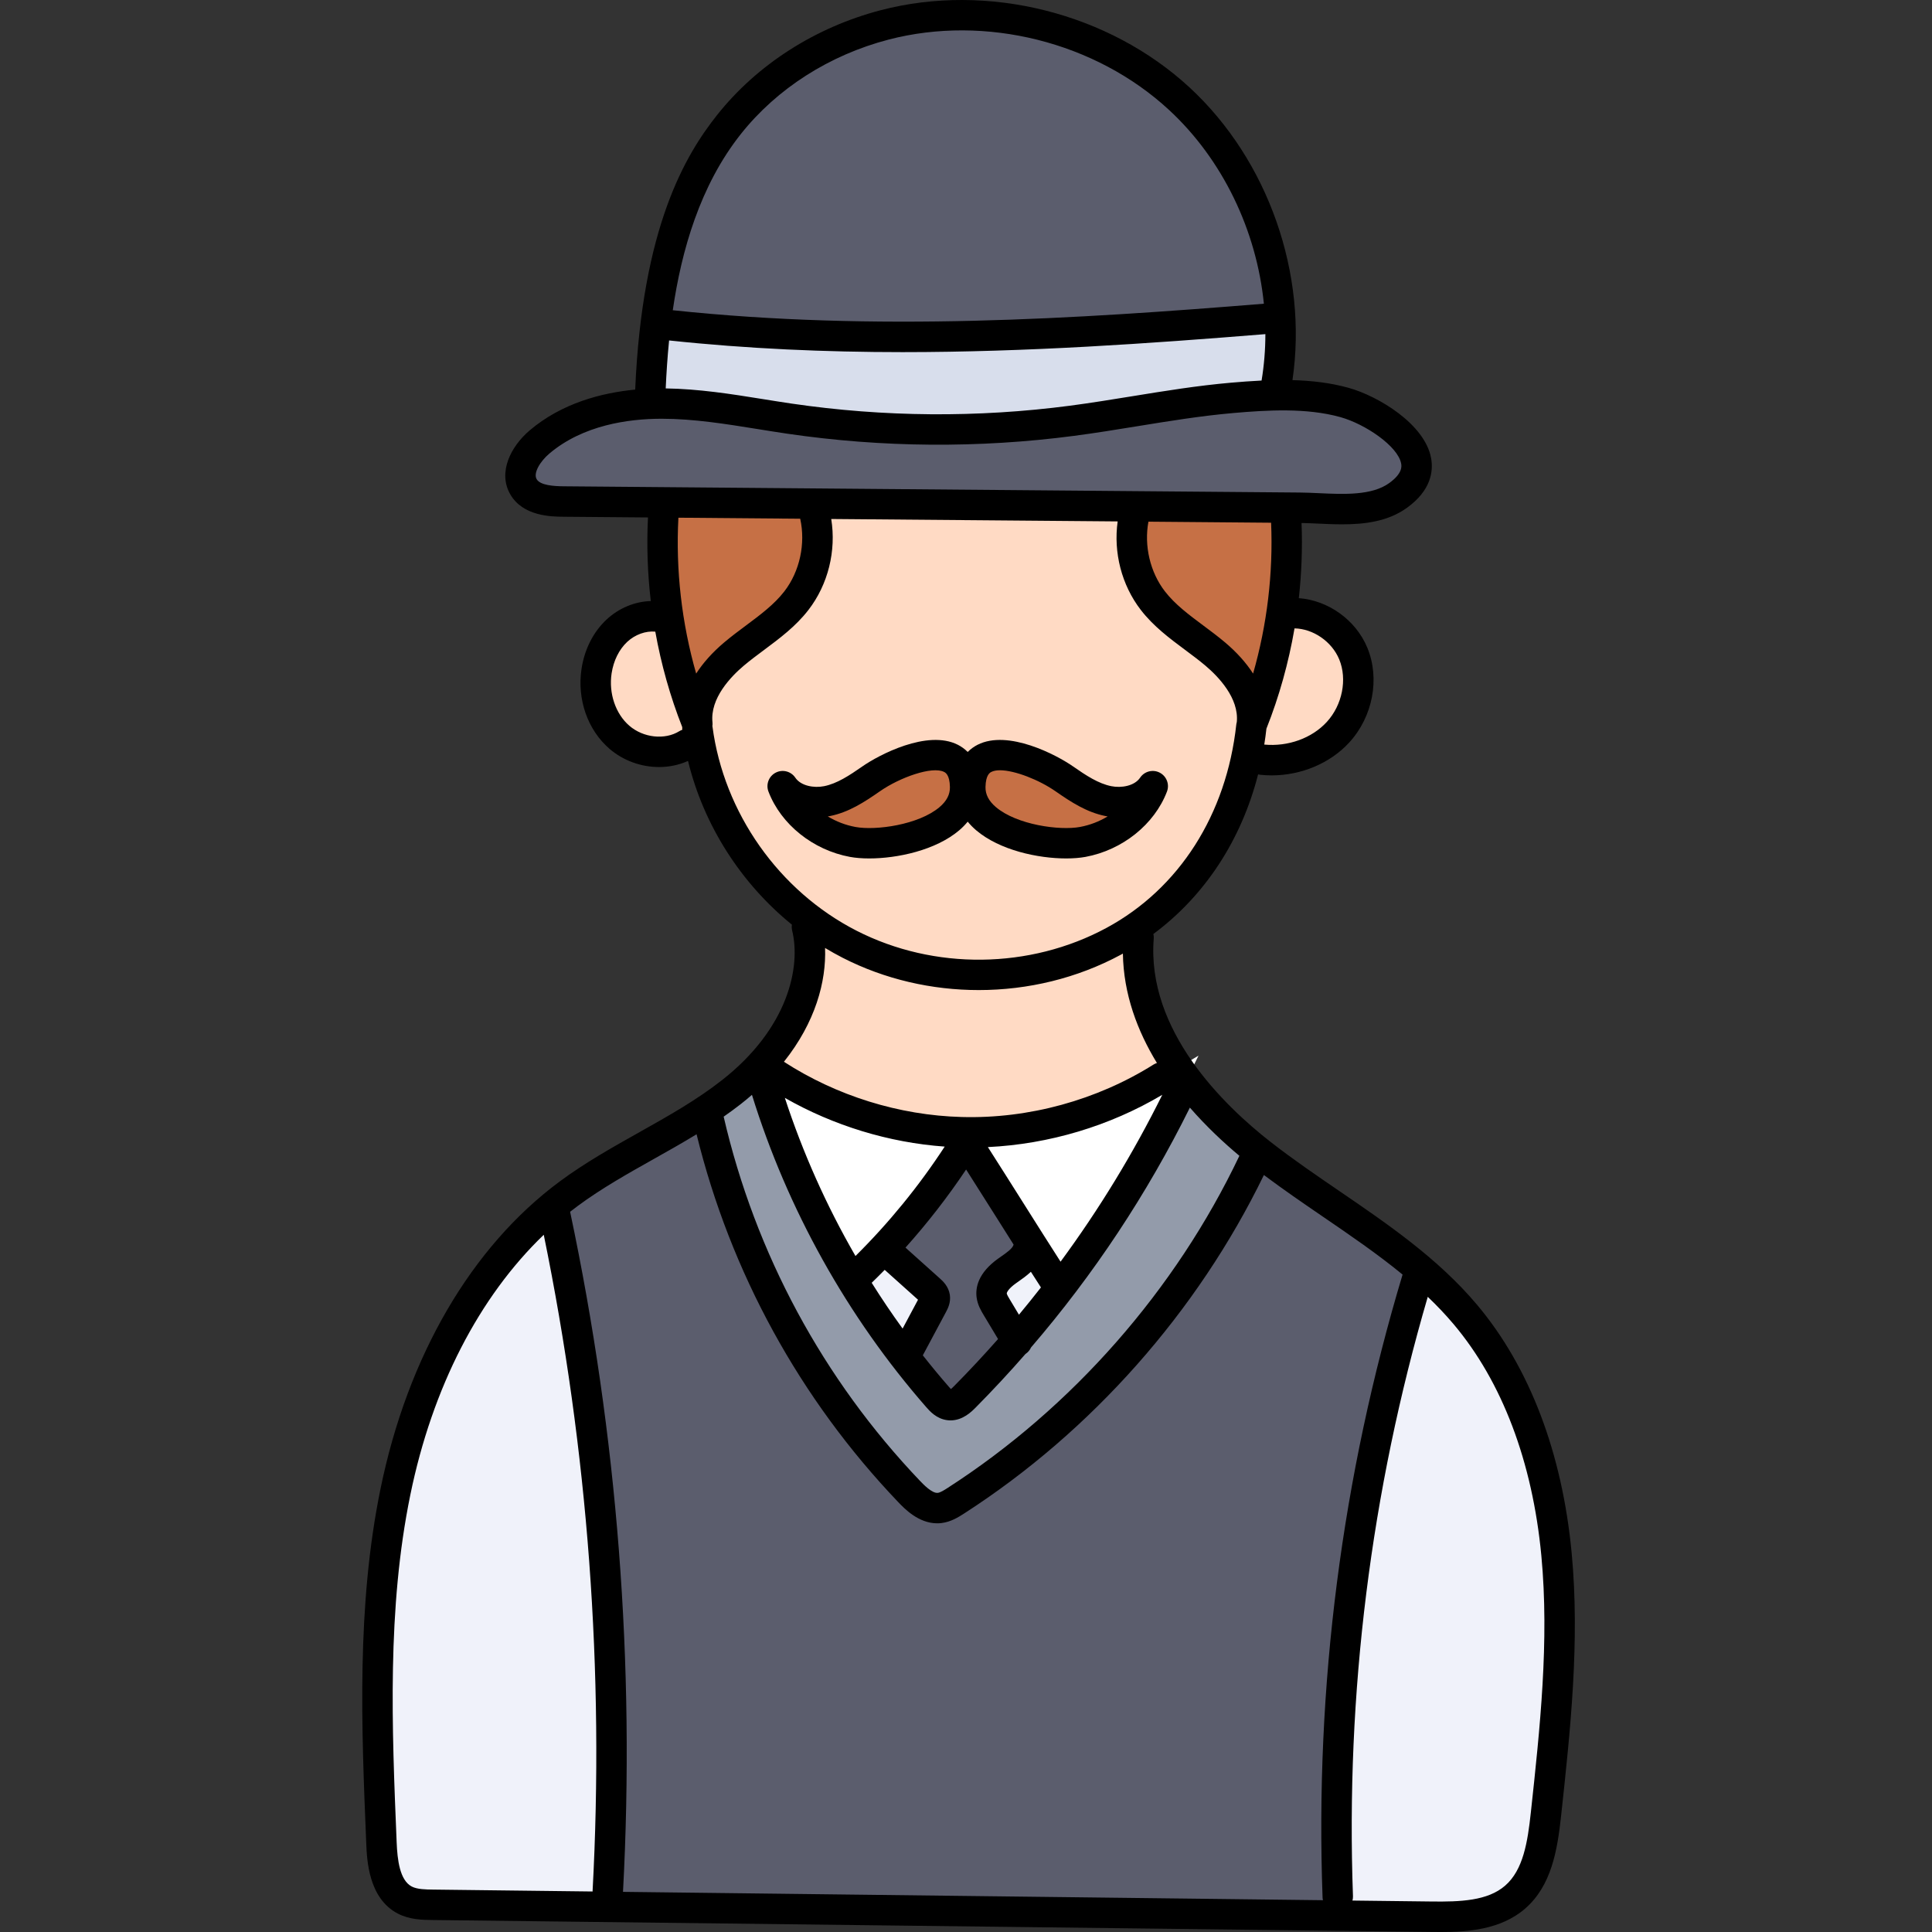 <svg height="512pt" viewBox="-96 0 512 512" width="512pt" xmlns="http://www.w3.org/2000/svg"><rect x="-96" y="0" width="512" height="512" fill="#333333" stroke="none"/><g fill="#f0f2fa"><path d="m285.523 507.934c-.734 0-1.477-.004-2.223-.016l-25.961-.309s1.207-4.961 1.215-5.004c-1.957-54.148 4.766-108 19.98-160.059l1.848-6.324 4.758 4.559c2.699 2.586 5.035 5.062 7.145 7.574 13.383 15.859 21.742 37.828 24.168 63.527 2.172 22.922-.336 46.16-2.758 68.633l-.027.242c-.938 8.672-2.273 16.875-8.188 21.996-5.254 4.555-12.695 5.18-19.957 5.18zm0 0"/><path d="m168.055 346.223c-.629-1.059-1.086-1.891-1.219-2.91-.293-2.172 1.086-4.367 4.098-6.512l.695-.473c.867-.617 1.93-1.367 2.832-2.211l3.496-3.27s4.715 7.312 5.262 8.152l1.555 2.395-1.762 2.25c-1.977 2.527-3.965 4.992-5.902 7.324l-3.605 4.328zm0 0"/><path d="m139.969 354.441c-2.855-3.93-5.664-8.082-8.352-12.352l-1.73-2.75 2.34-2.258c1.09-1.055 2.191-2.152 3.363-3.355l2.676-2.75 14.023 12.578-8.562 16.059zm0 0"/><path d="m18.746 504.758c-2.293-.02-5.152-.051-7.48-1.262-4.977-2.609-5.898-9.082-6.148-15.07-1.27-30.684-2.582-62.41 3.707-93.098 5.996-29.254 18.621-53.797 36.508-70.984l5.23-5.027 1.457 7.109c11.797 57.566 16.172 116.465 13.008 175.059l-.207 3.832zm0 0"/></g><path d="m152.367 399.629c-2.832 0-5.23-2.102-7.406-4.375-26.188-27.43-44.543-61.465-53.086-98.426l-.609-2.633 2.219-1.547c1.617-1.129 3.047-2.18 4.371-3.219.988-.777 1.902-1.535 2.785-2.305l4.633-4.043 1.82 5.871c9.23 29.793 24.914 57.902 45.352 81.293.723.828 1.719 1.957 3.066 2.137.184.027.285.035.398.035 1.605 0 3.035-1.441 3.801-2.219 4.512-4.547 8.891-9.258 13.023-14.008l.371-.426.473-.305.238-.555.383-.43c16.383-19.039 30.363-40.145 41.547-62.727l2.664-5.371 3.938 4.52c3.73 4.281 7.992 8.43 12.664 12.324l2.387 1.988-1.336 2.801c-17.207 36.199-45.203 68.055-78.828 89.695-1.457.938-2.762 1.711-4.242 1.883-.199.023-.41.035-.625.035zm0 0" fill="#939baa"/><path d="m181.684 336.516c-3.156-4.926-6.551-10.305-9.855-15.543l-.238-.379c-3.066-4.859-6.207-9.832-9.164-14.445l-3.738-5.824 6.914-.328c15.656-.746 30.996-5.344 44.367-13.305l11.652-6.938-6.023 12.152c-7.785 15.703-16.98 30.785-27.324 44.824l-3.449 4.688zm0 0" fill="#fff"/><path d="m127.25 334.859c-7.805-13.523-14.219-27.879-19.059-42.664l-3.23-9.867 9.016 5.148c12.422 7.09 26.484 11.375 40.664 12.395l6.773.484-3.711 5.688c-6.957 10.668-15.09 20.645-24.172 29.656l-3.688 3.656zm0 0" fill="#fff"/><path d="m152.668 113.793c-13.152 0-26.422-.969-39.445-2.875-2.09-.309-4.176-.641-6.262-.977l-1.523-.242c-8.922-1.445-16.957-2.648-25.074-2.77l-4.113-.062.18-4.113c.195-4.594.492-8.824.902-12.934l.402-4.008 4.004.43c19.418 2.07 39.523 3.078 61.465 3.078 34.016 0 67.293-2.457 95.816-4.762l4.332-.348-.008 4.348c-.012 4.363-.367 8.719-1.062 12.938l-.527 3.195-3.234.152c-2.363.109-4.828.281-8 .559-8.754.766-17.441 2.184-25.844 3.555-5.652.918-11.172 1.805-16.602 2.516-11.695 1.539-23.609 2.32-35.406 2.32zm0 0" fill="#d8deec"/><path d="m259.547 134.883c-2.078 0-4.129-.094-6.113-.184l-.406-.02c-1.617-.074-3.145-.141-4.617-.148l-195.02-1.652c-4.156-.031-8.672-.516-10.633-3.887-2.199-3.82.555-8.703 4.254-11.852 9.863-8.348 22.895-10.141 32.09-10.172h.273c8.777 0 17.555 1.418 26.047 2.789l.391.066c2.473.395 4.938.789 7.41 1.16 13.031 1.902 26.312 2.867 39.473 2.867 11.797 0 23.703-.777 35.387-2.309 5.215-.691 10.508-1.543 15.629-2.367l.988-.156c7.934-1.301 16.941-2.773 25.828-3.547 4.012-.352 8.754-.711 13.488-.711 6.277 0 11.59.625 16.246 1.91 6.969 1.938 17.746 8.559 19 15.473.582 3.348-1.016 6.402-4.746 9.109-4.441 3.215-10.332 3.629-14.969 3.629zm0 0" fill="#5b5d6d"/><path d="m64.887 505.309.223-4.16c3.211-60.07-1.477-120.355-13.93-179.191l-.52-2.453 1.98-1.535c.746-.578 1.418-1.098 2.102-1.602 6.508-4.828 13.66-8.84 20.574-12.719l.453-.254c3.543-1.992 7.203-4.051 10.738-6.211l4.668-2.848 1.301 5.309c8.809 35.863 26.941 68.938 52.441 95.652 1.363 1.43 4.195 4.402 7.445 4.402.223 0 .445-.023.68-.047 1.578-.184 3.039-1.121 4.219-1.875 33.094-21.297 60.816-52.594 78.082-88.137l2.121-4.363 3.879 2.91c4.945 3.711 10.066 7.23 15.312 10.805 7.625 5.215 14.82 10.133 21.578 15.684l2.055 1.691-.766 2.551c-15.969 53.23-23.043 108.328-21.031 163.766 0 0 .012.035.02.074l1.008 4.871zm0 0" fill="#5b5d6d"/><path d="m143.34 89.242c-22.016 0-42.121-1-61.469-3.055l-4.137-.441.602-4.113c2.988-20.484 9.172-36.391 18.895-48.633 10.09-12.707 24.734-22.074 41.234-26.371 6.559-1.711 13.426-2.574 20.41-2.574 21.414 0 42.426 8.062 57.645 22.129 14.703 13.598 24.324 33.246 26.406 53.906l.406 4.059-4.066.328c-35.254 2.859-65.059 4.766-95.926 4.766zm0 0" fill="#5b5d6d"/><path d="m153.168 370.934c-.152-.152-.324-.34-.527-.566l-.098-.105c-2.336-2.668-4.652-5.465-7.129-8.602l-1.625-2.059 7.367-13.777c.336-.629.715-1.336.602-2.09-.125-.855-.863-1.516-1.352-1.949l-12.09-10.848 2.668-2.977c5.742-6.414 11.031-13.227 15.711-20.242l3.395-5.086 3.301 5.148c2.301 3.59 4.688 7.371 7.051 11.121l1.332 2.113c1.398 2.203 2.82 4.457 4.223 6.68l.617.977v2.227l-.379.676c-.855 2.066-2.891 3.477-4.703 4.73l-.617.441c-2.102 1.488-4.52 3.836-4.137 6.598.156 1.145.773 2.172 1.316 3.082l5.336 8.891-1.941 2.191c-3.957 4.473-7.93 8.727-11.816 12.641-.359.367-.727.711-1.09 1.02l-2.812 2.371zm0 0" fill="#5b5d6d"/><path d="m232.719 180.676c-1.652-2.566-3.887-5.047-6.645-7.367-1.828-1.547-3.816-3.023-5.57-4.332-3.887-2.891-7.91-5.879-10.957-9.82-4.621-5.969-6.539-14.059-5.137-21.633l.609-3.301 39.668.34.16 3.797c.59 13.906-1.066 27.785-4.918 41.25l-2.434 8.488zm0 0" fill="#c67045"/><path d="m186.551 223.445c-6.75 0-15.93-2.016-21.219-6.508-2.824-2.406-4.223-5.254-4.156-8.461.066-3.723 1.316-6.238 3.715-7.473 1.176-.59 2.539-.875 4.102-.875 5.254 0 12.539 3.164 17.02 6.289 1.855 1.293 3.848 2.645 5.883 3.727 2.059 1.094 3.953 1.809 5.805 2.184.105.02.254.051.406.074l11.047 1.59-9.547 5.789c-2.676 1.621-5.594 2.734-8.68 3.309-1.273.238-2.742.355-4.375.355zm0 0" fill="#c67045"/><path d="m134.355 223.445c-1.633 0-3.102-.117-4.367-.352-3.094-.578-6.012-1.691-8.688-3.312l-9.547-5.789 11.051-1.594c.148-.02.301-.051.449-.078 4.121-.84 7.715-3.172 11.645-5.906 4.48-3.125 11.766-6.293 17.012-6.293 1.582 0 2.957.297 4.094.875 2.406 1.238 3.66 3.758 3.73 7.488.078 3.18-1.32 6.031-4.156 8.449-5.281 4.496-14.465 6.512-21.223 6.512zm0 0" fill="#c67045"/><path d="m84.648 179.609c-3.98-13.906-5.617-28.246-4.859-42.621l.199-3.82 39.289.328.691 3.105c1.723 7.746-.172 16.391-4.941 22.555-3.031 3.922-7.062 6.922-10.969 9.82l-.105.082c-1.816 1.359-3.699 2.77-5.465 4.25-2.75 2.324-4.98 4.805-6.629 7.363l-4.781 7.426zm0 0" fill="#c67045"/><path d="m241.039 201.414c-.793 0-1.59-.039-2.375-.113l-4.234-.402.664-4.203c.211-1.336.395-2.691.543-4.031l.062-.531.195-.496c3.262-8.223 5.691-16.898 7.227-25.785l.586-3.383 3.43.062c6.566.121 12.93 4.52 15.477 10.695 2.738 6.652 1.082 15.199-4.031 20.785-4.238 4.637-10.797 7.402-17.543 7.402zm0 0" fill="#ffdac4"/><path d="m163.383 258.332c-11.984 0-23.812-2.809-34.207-8.121-21.633-11.059-37.059-32.863-40.301-56.941-.055-.273-.082-.551-.082-.828v-.25l.043-.355c-.887-8.18 5.691-15.09 9.691-18.477 1.746-1.469 3.512-2.785 5.383-4.184l.191-.141c3.91-2.91 7.949-5.91 10.973-9.836 4.484-5.805 6.449-13.66 5.262-21.023l-.758-4.676 85.207.719-.629 4.516c-1.02 7.301.926 14.758 5.34 20.457 3.027 3.934 7.066 6.934 10.973 9.84l.188.141c1.879 1.398 3.652 2.723 5.379 4.184 3.969 3.355 10.504 10.211 9.711 18.402l-.039.387-.105.359c-2.785 25.18-16.074 45.902-36.477 56.926-10.793 5.824-23.152 8.902-35.742 8.902zm.156-43.129c.555.676 1.129 1.258 1.75 1.785 5.301 4.5 14.504 6.512 21.273 6.512 1.605 0 3.129-.121 4.395-.348 8.426-1.559 15.719-7.367 18.562-14.801-1.832 2.609-5.211 4.184-9.105 4.184-.918 0-1.828-.09-2.699-.266-4.137-.836-7.73-3.172-11.664-5.906-3.621-2.523-11.148-6.273-17.062-6.273-1.617 0-3 .289-4.113.855-.402.203-.996.562-1.594 1.16l-2.828 2.832-2.832-2.832c-.594-.598-1.188-.957-1.582-1.156-1.121-.57-2.504-.855-4.121-.855-5.922 0-13.445 3.75-17.055 6.273-3.953 2.742-7.551 5.07-11.668 5.902-.875.176-1.785.266-2.703.266-3.891 0-7.273-1.574-9.047-4.215 2.785 7.461 10.078 13.273 18.523 14.836 1.25.223 2.77.344 4.375.344 6.777 0 15.98-2.012 21.27-6.508.625-.531 1.199-1.117 1.754-1.789l3.086-3.738zm0 0" fill="#ffdac4"/><path d="m161.309 300.055c-.855 0-1.703-.012-2.559-.039-17.188-.453-34.656-5.879-49.18-15.277l-3.711-2.398 2.758-3.453c6.824-8.555 10.391-18.324 10.039-27.516l-.285-7.418 6.355 3.844c1.414.859 2.906 1.691 4.43 2.48 10.379 5.297 22.215 8.102 34.219 8.102 12.617 0 24.992-3.074 35.777-8.898l.176-.098c.125-.07.254-.145.375-.207l5.773-3.055.098 6.531c.133 8.945 2.969 18.02 8.434 26.965l2.621 4.293-4.773 1.586c-14.973 9.387-32.922 14.559-50.547 14.559zm0 0" fill="#ffdac4"/><path d="m78.664 199.219c-3.832 0-7.66-1.406-10.504-3.859-4.668-4.043-7.035-10.914-6.031-17.512.645-4.266 2.559-8.062 5.387-10.684 2.586-2.414 6.008-3.801 9.375-3.801.391 0 .781.016 1.164.055l3.012.297.535 2.98c1.508 8.422 3.84 16.68 6.926 24.555l.344.883-.078.855.266 3.016-2.859 1.148c-2.223 1.363-4.805 2.066-7.535 2.066zm0 0" fill="#ffdac4"/><path d="m158.203 220.039c.848-.723 1.59-1.488 2.25-2.289.66.801 1.402 1.57 2.25 2.289 6.227 5.289 16.383 7.457 23.855 7.457 1.914 0 3.648-.145 5.102-.41 9.789-1.809 18.27-8.602 21.594-17.301.734-1.914-.09-4.074-1.906-5.02s-4.059-.375-5.203 1.324c-1.48 2.195-4.961 2.797-7.641 2.254-3.414-.688-6.625-2.789-10.172-5.262-4.281-2.984-17.172-9.824-25.27-5.707-.855.438-1.762 1.051-2.609 1.902-.848-.852-1.758-1.465-2.609-1.902-8.102-4.117-20.988 2.723-25.273 5.711-3.543 2.469-6.754 4.57-10.168 5.258-2.68.539-6.164-.059-7.641-2.254-1.148-1.699-3.383-2.27-5.203-1.324-1.82.945-2.641 3.105-1.906 5.02 3.328 8.699 11.801 15.492 21.594 17.301 1.449.266 3.188.41 5.102.41 7.473 0 17.629-2.168 23.855-7.457zm8.52-15.473c.586-.301 1.359-.438 2.27-.438 3.957 0 10.434 2.574 14.73 5.57h.004c4.137 2.883 8.258 5.555 13.18 6.551.207.039.418.078.629.113-2.215 1.34-4.711 2.309-7.34 2.793-5.383.996-16.738-.559-22.27-5.262-1.895-1.609-2.797-3.355-2.758-5.332.07-3.242 1.188-3.812 1.555-3.996zm-36.012 14.59c-2.629-.484-5.121-1.453-7.34-2.793.211-.035.422-.074.629-.113 4.926-.996 9.047-3.668 13.184-6.551 5.289-3.688 13.867-6.734 17.004-5.133.367.184 1.484.754 1.551 3.996.043 1.977-.859 3.723-2.754 5.332-5.535 4.699-16.891 6.254-22.273 5.262zm0 0"/><path d="m320.5 411.504c-2.508-26.523-11.188-49.266-25.105-65.773-10.328-12.246-23.605-21.316-36.445-30.086-6.074-4.148-12.352-8.438-18.168-12.973-12.434-9.691-32.992-29.594-31.027-53.977.031-.41-.016-.801-.098-1.18 13.625-10.105 23.289-24.848 27.754-42.301.152.035.297.082.457.098 1.039.113 2.078.172 3.117.172 7.863 0 15.539-3.207 20.594-8.73 6.234-6.816 8.16-16.891 4.789-25.07-3.07-7.457-10.453-12.609-18.168-13.164.734-6.617.98-13.281.723-19.918 1.348.023 2.766.082 4.27.152 2.109.098 4.293.199 6.492.199 6.023 0 12.164-.754 17.199-4.398 6.387-4.617 6.992-9.688 6.375-13.125-1.629-9.039-14.039-16.48-21.914-18.664-4.82-1.336-9.848-1.895-14.828-2.027 4.137-28.078-6.402-58.266-27.242-77.535-21.449-19.832-53.574-27.879-81.836-20.508-17.352 4.523-32.762 14.391-43.395 27.777-8.418 10.605-19.832 29.676-21.703 72.637-.004.047.008.09.008.137-8.918.852-19.449 3.586-27.961 10.797-4.996 4.234-8.531 11.125-5.152 16.973 3.371 5.832 10.906 5.898 14.125 5.926l22.363.188c-.371 7.375-.117 14.797.742 22.156-4.223.113-8.453 1.855-11.734 4.914-3.484 3.246-5.836 7.875-6.617 13.031-1.227 8.074 1.605 16.199 7.395 21.199 3.691 3.191 8.465 4.844 13.148 4.844 2.66 0 5.285-.539 7.676-1.621 4.129 16.984 13.98 32.402 27.531 43.391-.078.5-.062 1.027.066 1.551 2.359 9.711-1.09 25.922-18.578 39.641-6.754 5.301-14.172 9.465-22.027 13.879-7.043 3.953-14.32 8.039-21.004 12.992-23.406 17.344-40.266 46.25-47.473 81.398-6.391 31.172-5.066 63.156-3.785 94.09.18 4.324.598 14.457 8.309 18.496 3.18 1.664 6.59 1.703 9.332 1.734l264.559 3.156c.836.012 1.719.02 2.645.02 6.812 0 15.766-.57 22.234-6.176 7.027-6.082 8.578-15.504 9.566-24.629 2.461-22.75 5.008-46.277 2.793-69.691zm-189.789-78.648c-7.672-13.281-13.961-27.363-18.715-41.906 12.91 7.367 27.559 11.848 42.359 12.91-6.832 10.469-14.766 20.195-23.645 28.996zm7.742 3.668 8.832 7.918-4.086 7.645c-2.863-3.949-5.594-7.996-8.191-12.133 1.16-1.129 2.312-2.273 3.445-3.43zm17.262 6.613c-.336-2.27-1.891-3.664-2.641-4.336l-9.113-8.172c5.828-6.508 11.207-13.422 16.066-20.695 2.719 4.266 5.574 8.793 8.367 13.211 1.398 2.219 2.812 4.465 4.223 6.691-.004.02-.016.035-.023.055-.285 1-1.84 2.086-3.34 3.133l-.656.461c-5.43 3.844-6.141 7.781-5.781 10.406.266 1.945 1.184 3.473 1.852 4.59l3.824 6.375c-3.762 4.258-7.641 8.426-11.656 12.477-.371.375-.641.621-.836.781-.137-.145-.301-.324-.492-.543-2.391-2.734-4.699-5.539-6.953-8.395l6.133-11.469c.465-.875 1.332-2.5 1.027-4.57zm18.316 5.277-2.449-4.082c-.293-.488-.734-1.227-.777-1.531-.039-.297.508-1.355 2.453-2.734l.609-.43c1.07-.746 2.246-1.586 3.328-2.602.906 1.418 1.797 2.805 2.664 4.148-1.906 2.438-3.844 4.852-5.828 7.23zm11.027-14.055c-3.156-4.914-6.547-10.285-9.844-15.516-3.152-4.992-6.383-10.109-9.418-14.852 16.195-.773 32.305-5.582 46.223-13.859-7.719 15.547-16.727 30.332-26.961 44.227zm23.285-196.109 32.512.277c.566 13.438-1.066 27.027-4.773 39.98-1.84-2.863-4.328-5.645-7.426-8.258-1.883-1.59-3.855-3.055-5.762-4.477-3.859-2.875-7.504-5.594-10.184-9.059-3.941-5.098-5.547-12.098-4.367-18.465zm50.57 36.504c2.168 5.266.816 12.074-3.285 16.555-3.957 4.328-10.289 6.609-16.586 6.012.223-1.391.414-2.793.57-4.211 3.395-8.551 5.883-17.484 7.449-26.582 4.902.09 9.879 3.445 11.852 8.227zm-177.602-84.531c20.816 2.215 41.492 3.094 61.895 3.094 32.938 0 65.16-2.262 96.133-4.77-.004 4.121-.336 8.238-1.008 12.301-2.797.137-5.531.348-8.156.574-8.816.77-17.625 2.199-26.141 3.586-5.406.879-10.992 1.785-16.48 2.508-24.496 3.211-49.312 3.023-73.754-.559-2.578-.379-5.156-.793-7.734-1.207-8.332-1.344-16.953-2.691-25.648-2.816.18-3.934.449-8.215.895-12.711zm19.047-54.734c9.551-12.027 23.441-20.902 39.113-24.992 25.672-6.691 54.844.617 74.324 18.629 14.258 13.18 23.199 31.988 25.145 51.363-49.812 4.039-102.875 7.434-156.648 1.727 2.301-15.766 7.199-33.043 18.066-46.727zm-54.145 91.492c-.949-1.648.973-4.746 3.383-6.789 8.934-7.566 20.98-9.188 29.52-9.219h.262c8.422 0 17.055 1.391 25.402 2.734 2.617.422 5.234.844 7.852 1.227 25.176 3.688 50.738 3.883 75.969.574 5.613-.734 11.262-1.656 16.727-2.543 8.371-1.363 17.031-2.77 25.543-3.512 9-.781 19.348-1.41 28.316 1.082 6.633 1.836 15.309 7.746 16.133 12.324.113.629.457 2.543-3.164 5.16-4.594 3.324-12.031 2.984-18.594 2.68-1.785-.082-3.473-.16-5.125-.172l-195.012-1.652c-2.641-.02-6.258-.242-7.211-1.895zm69.848 10.488c1.465 6.57-.098 13.938-4.199 19.246-2.68 3.465-6.324 6.184-10.188 9.059-1.906 1.418-3.875 2.887-5.758 4.477-3.098 2.613-5.586 5.395-7.426 8.258-3.832-13.383-5.441-27.441-4.707-41.312zm-45.285 54.859c-3.656-3.156-5.496-8.605-4.695-13.883.512-3.371 1.984-6.336 4.145-8.352 2.086-1.938 4.895-2.941 7.434-2.699 1.551 8.656 3.938 17.156 7.145 25.312-.02.227-.012.461.008.695-.273.098-.535.215-.793.375-3.84 2.379-9.535 1.758-13.242-1.449zm22.035.211c-.004-.035-.02-.062-.023-.098.043-.32.066-.645.027-.98-.691-6.414 4.906-12.184 8.301-15.051 1.699-1.43 3.484-2.762 5.379-4.172 4.125-3.074 8.395-6.25 11.746-10.594 5.238-6.781 7.398-15.688 6.043-24.105l75.906.641c-1.148 8.227 1.035 16.855 6.137 23.465 3.355 4.344 7.625 7.52 11.75 10.594 1.895 1.41 3.68 2.742 5.375 4.172 3.383 2.855 8.934 8.582 8.309 14.957-.055.199-.109.398-.129.605-2.598 23.871-15.141 43.531-34.414 53.934-20.305 10.961-45.676 11.246-66.223.742-20.547-10.5-35.176-31.234-38.184-54.109zm29.836 58.68c1.527.922 3.086 1.797 4.676 2.609 11.164 5.707 23.605 8.551 36.051 8.551 13.051 0 26.102-3.129 37.676-9.375.176-.098.348-.199.527-.297.16 10.742 3.84 20.512 9.02 28.996-.301.102-.598.227-.879.402-15.039 9.449-33.102 14.41-50.859 13.914-16.578-.441-33.172-5.617-47.113-14.637 8.336-10.453 11.246-21.258 10.902-30.164zm-19.375 38.922c9.395 30.324 25.285 58.844 46.164 82.734.945 1.082 2.707 3.098 5.547 3.48.316.043.625.062.926.062 3.281 0 5.609-2.355 6.656-3.41 4.555-4.602 8.953-9.332 13.191-14.188.672-.441 1.172-1.043 1.477-1.73 16.629-19.336 30.738-40.629 42.098-63.562 4.379 5.027 8.984 9.324 13.117 12.773-16.91 35.566-44.285 66.75-77.371 88.051-.781.5-1.852 1.188-2.547 1.27-1.508.18-3.816-2.23-4.68-3.133-25.715-26.938-43.695-60.297-52.074-96.562 1.543-1.078 3.066-2.184 4.551-3.348 1.027-.805 2-1.617 2.945-2.438zm-26.004 17c3.754-2.105 7.57-4.254 11.328-6.547 8.977 36.574 27.383 70.188 53.422 97.461 1.656 1.734 5.383 5.641 10.344 5.641.359 0 .723-.02 1.094-.062 2.559-.297 4.617-1.625 5.984-2.5 33.828-21.777 61.902-53.512 79.504-89.738 5.078 3.801 10.336 7.41 15.457 10.91 7.457 5.094 14.676 10.027 21.293 15.469-16.086 53.598-23.23 109.117-21.203 165.055.008.258.043.504.102.746l-185.492-2.211c3.234-60.41-1.48-121.043-14.016-180.23.672-.523 1.348-1.043 2.031-1.547 6.277-4.652 13.332-8.613 20.152-12.445zm-64.16 192.805c-3.18-1.668-3.805-7.121-3.992-11.688-1.262-30.449-2.566-61.934 3.629-92.133 5.828-28.426 18.223-52.434 35.355-68.895 11.719 57.199 16.086 115.723 12.934 174.035l-42.238-.504c-1.98-.023-4.223-.051-5.688-.816zm296.578-19.617c-.848 7.844-2.008 15.23-6.824 19.402-4.648 4.027-11.875 4.285-19.508 4.188l-20.941-.25c.09-.363.152-.738.137-1.133-1.949-53.809 4.734-107.223 19.82-158.863 2.402 2.293 4.699 4.695 6.855 7.254 12.855 15.246 20.895 36.457 23.246 61.34 2.137 22.598-.363 45.711-2.785 68.062zm0 0"/></svg>